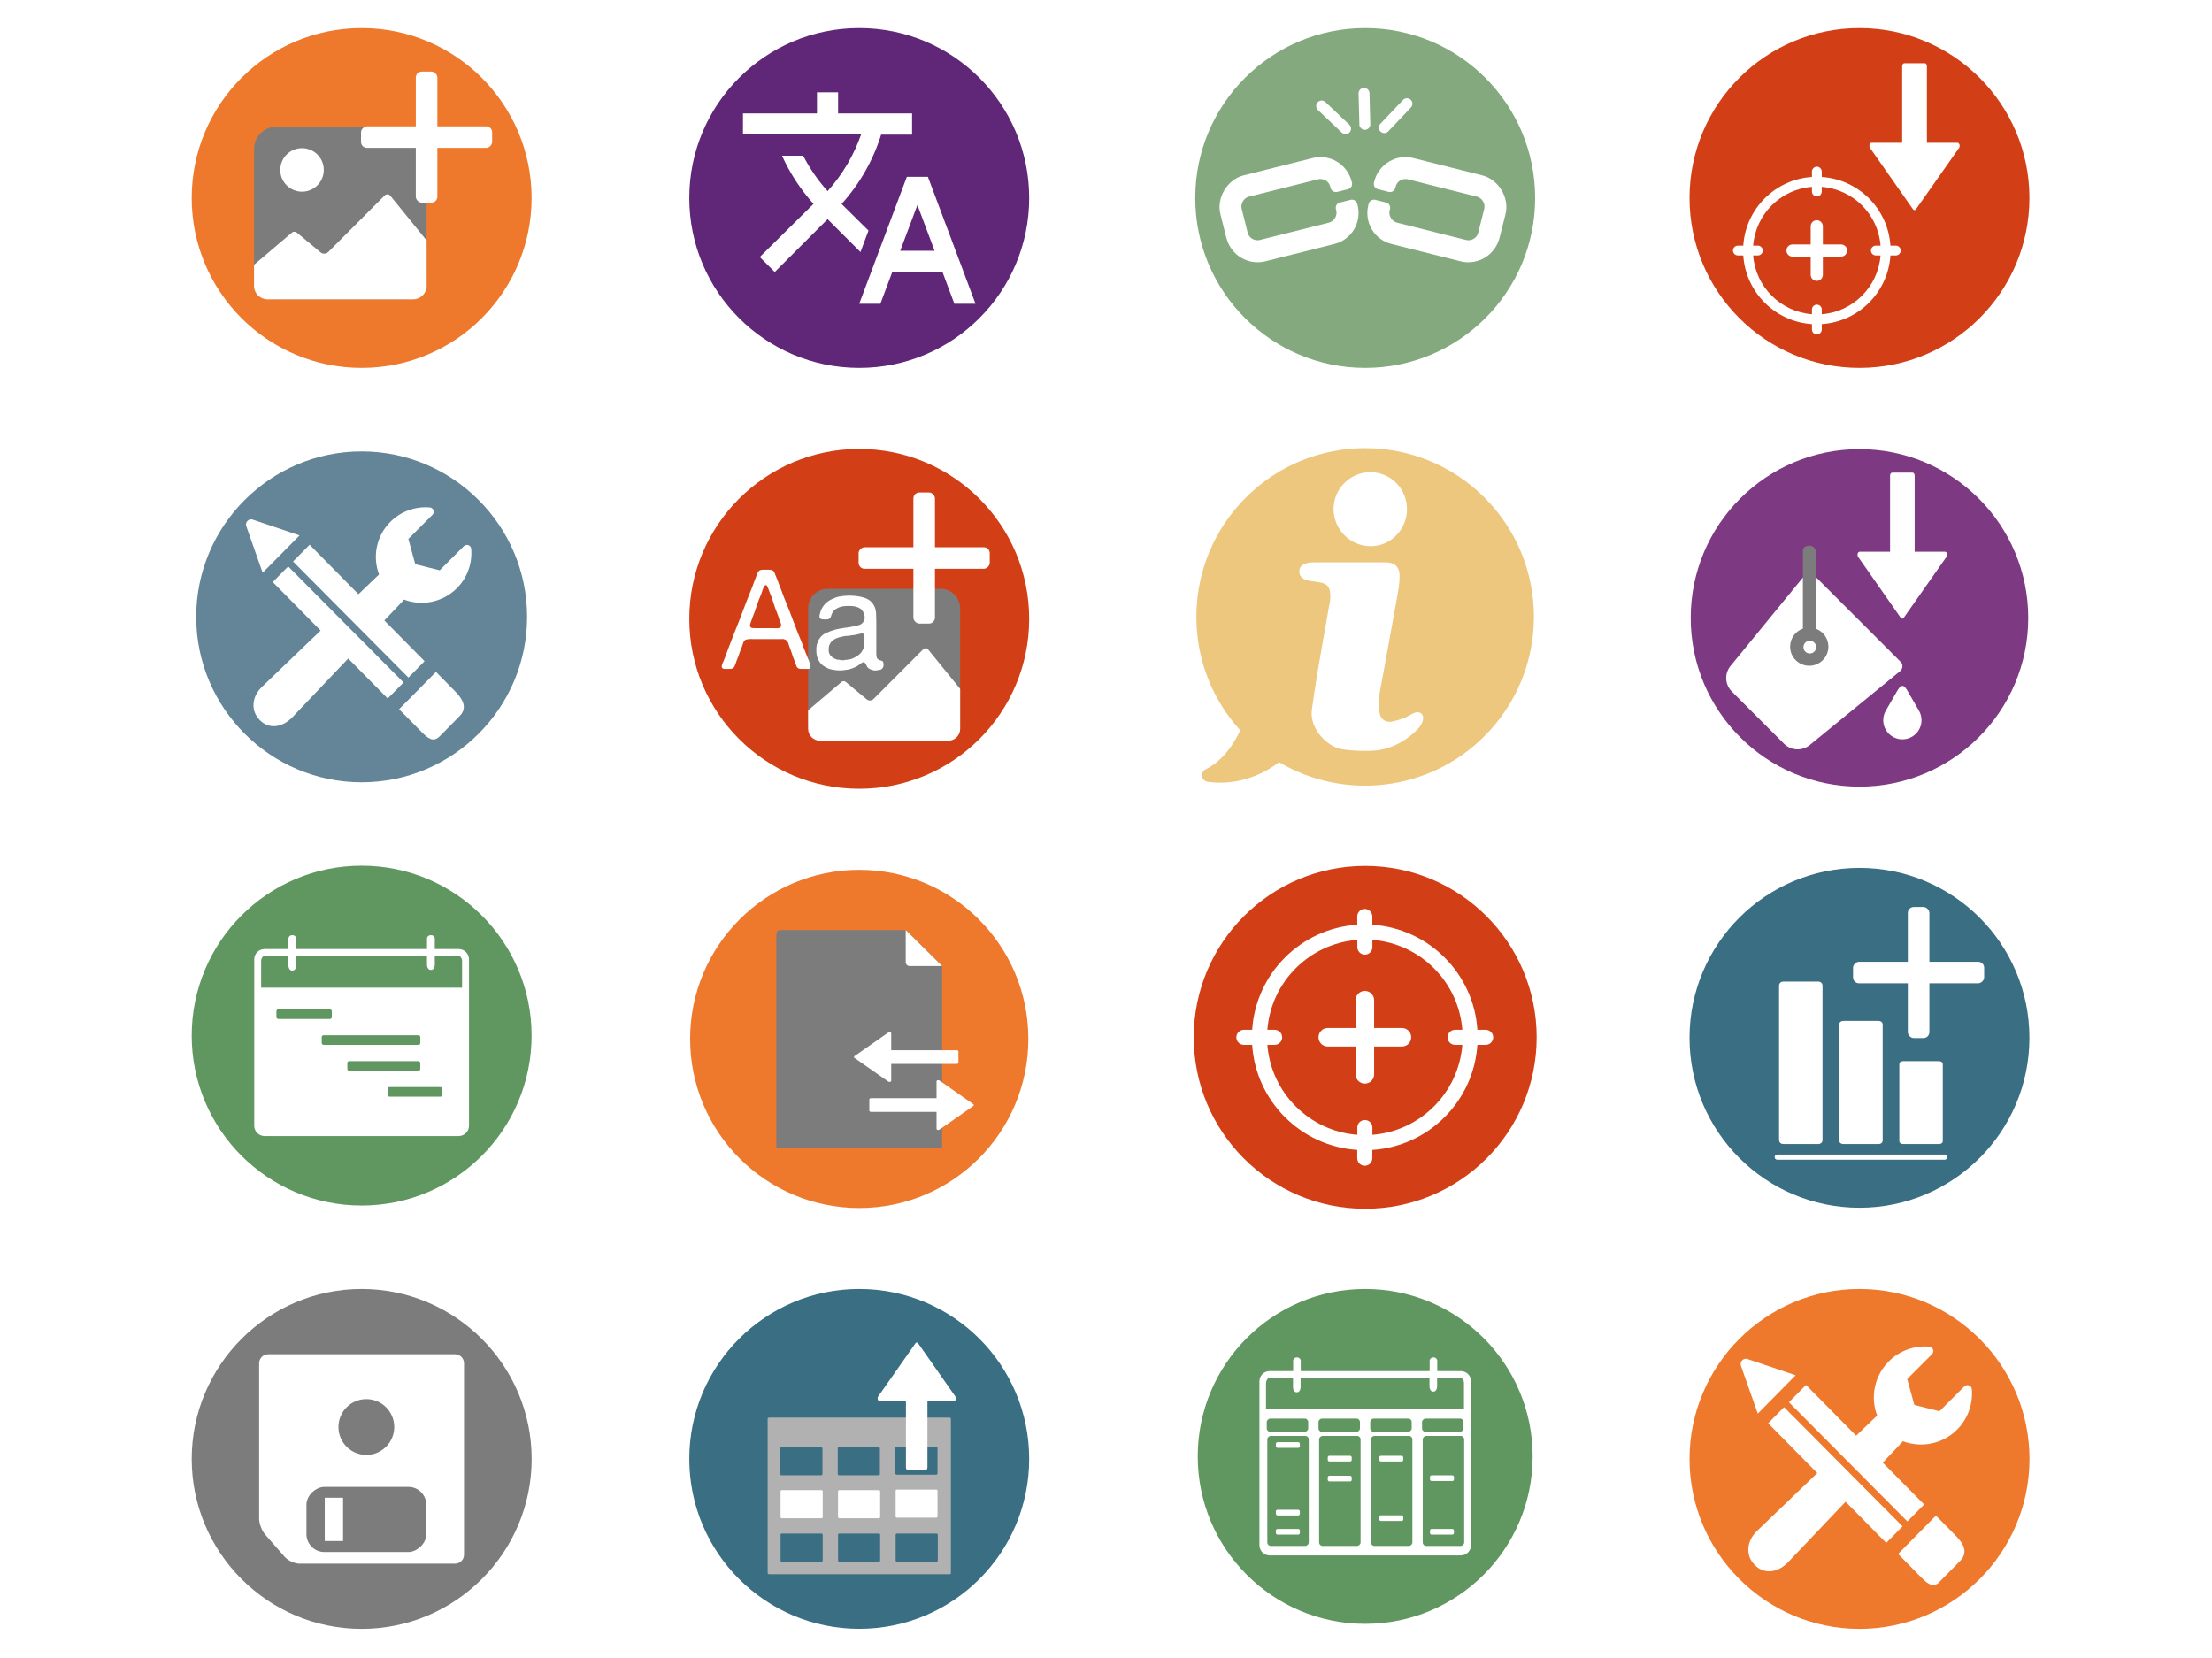 <?xml version="1.0" encoding="UTF-8"?><svg id="Lager_1" xmlns="http://www.w3.org/2000/svg" viewBox="0 0 320.2 240"><defs><style>.cls-1{fill:#ee792c;}.cls-2,.cls-3,.cls-4{fill:#fff;}.cls-3{fill-rule:evenodd;}.cls-5{fill:#3a6e82;}.cls-6{fill:#ecc77d;}.cls-4{stroke-width:.5px;}.cls-4,.cls-7{stroke:#fff;stroke-linecap:round;stroke-linejoin:round;}.cls-8{fill:#609760;}.cls-9{stroke:#ee792c;}.cls-9,.cls-10{stroke-miterlimit:10;}.cls-9,.cls-10,.cls-11,.cls-7{fill:none;}.cls-12{fill:#d23f17;}.cls-10{stroke:#648597;}.cls-13{fill:#7d3982;}.cls-14{fill:#b1b1b1;}.cls-15{fill:#84a97e;}.cls-7{stroke-width:.75px;}.cls-16{fill:#7d7c7d;}.cls-17{fill:#602677;}.cls-18{fill:#648597;}</style></defs><rect class="cls-2" width="320.2" height="240"/><circle class="cls-13" cx="269.17" cy="89.45" r="24.43"/><path class="cls-2" d="m275.11,95.79l-12.29-12.29-1.85.12-10.46,12.78c-.91,1.11-.83,2.7.19,3.72l7.55,7.55c1.01,1.01,2.61,1.09,3.72.19l13.08-10.7c.42-.35.46-.98.07-1.37h0Z"/><path class="cls-2" d="m277.78,102.88l-1.6-2.77c-.17-.29-.47-.82-.8-.82s-.63.54-.8.82l-1.6,2.77c-.24.42-.37.9-.37,1.38,0,1.53,1.24,2.77,2.77,2.77s2.77-1.24,2.77-2.77c0-.49-.13-.97-.37-1.38h0Zm0,0"/><path class="cls-16" d="m262.58,79.25c.17.17.23.37.24.45v11.3c1.08.38,1.85,1.41,1.85,2.61,0,1.53-1.24,2.77-2.77,2.77s-2.77-1.24-2.77-2.77c0-1.2.77-2.23,1.85-2.61v-11.32c0-.06.03-.26.2-.44.15-.15.55-.26.72-.26.18,0,.55.13.68.26Z"/><path class="cls-2" d="m261.98,94.6c.51,0,.92-.41.92-.92s-.41-.92-.92-.92-.92.41-.92.92.41.92.92.92h0Z"/><path class="cls-2" d="m281.84,80.14c-.05-.16-.16-.27-.29-.27h-4.39v-11.01c0-.24-.14-.44-.31-.44h-2.94c-.17,0-.31.2-.31.44v11.01h-4.4c-.12,0-.24.11-.29.27-.05.16-.02.35.07.48l6.16,8.81c.06.08.14.13.22.13h0c.08,0,.16-.05.22-.13l6.18-8.81c.09-.13.11-.32.07-.48Z"/><circle class="cls-15" cx="197.62" cy="28.66" r="24.6"/><path class="cls-2" d="m196.77,18.01c0,.22.1.42.25.56s.35.22.57.22c.44-.01.78-.38.77-.81l-.12-4.49c-.01-.44-.38-.78-.81-.77s-.78.38-.77.81l.12,4.49Z"/><path class="cls-2" d="m199.84,19.05c.32.3.82.29,1.12-.03l3.28-3.46c.3-.32.29-.82-.03-1.12-.32-.3-.82-.29-1.12.03l-3.28,3.46c-.3.32-.29.82.03,1.12Z"/><path class="cls-2" d="m190.77,15.92l3.46,3.28c.32.3.82.29,1.12-.03s.29-.82-.03-1.12l-3.46-3.28c-.32-.3-.82-.29-1.12.03s-.29.82.03,1.12Z"/><path class="cls-2" d="m217.06,34.47l.87-3.46c.6-2.36-.99-5.02-3.36-5.62l-10-2.51c-1.18-.3-2.46-.11-3.51.52-1.05.63-1.82,1.66-2.12,2.84l-.05.19c-.11.43.15.86.58.96l1.54.39c.43.11.86-.15.97-.58l.05-.19c.09-.37.34-.7.67-.89s.73-.26,1.1-.16l10,2.51c.74.19,1.24,1.02,1.05,1.76l-.87,3.46c-.09.37-.34.7-.67.89s-.73.26-1.1.16l-10-2.51c-.74-.19-1.24-1.02-1.05-1.76l.05-.19c.11-.43-.15-.86-.58-.96l-1.54-.39c-.43-.11-.86.15-.97.58l-.05.19c-.3,1.18-.11,2.46.51,3.51s1.66,1.82,2.84,2.11l10,2.51c1.18.3,2.46.11,3.51-.52,1.05-.63,1.82-1.66,2.12-2.84Z"/><path class="cls-2" d="m177.53,34.47l-.87-3.46c-.6-2.36.99-5.02,3.36-5.62l10-2.51c1.18-.3,2.46-.11,3.51.52s1.82,1.66,2.12,2.84l.05.19c.11.43-.15.86-.58.96l-1.54.39c-.43.11-.86-.15-.97-.58l-.05-.19c-.09-.37-.34-.7-.67-.89s-.73-.26-1.1-.16l-10,2.51c-.74.19-1.24,1.02-1.05,1.76l.87,3.46c.09.37.34.7.67.89s.73.26,1.1.16l10-2.51c.74-.19,1.24-1.02,1.05-1.76l-.05-.19c-.11-.43.15-.86.58-.96l1.54-.39c.43-.11.86.15.97.58l.05.19c.3,1.18.11,2.46-.51,3.51-.62,1.05-1.66,1.82-2.84,2.11l-10,2.51c-1.18.3-2.46.11-3.51-.52-1.05-.63-1.82-1.66-2.12-2.84Z"/><circle class="cls-12" cx="197.62" cy="150.17" r="24.82"/><path class="cls-2" d="m215.06,149.08h-1.2c-.53-8.15-7.04-14.67-15.21-15.21v-1.2c0-.6-.49-1.09-1.09-1.09s-1.09.49-1.09,1.09v1.2c-8.15.53-14.67,7.04-15.21,15.21h-1.2c-.6,0-1.09.49-1.09,1.09s.49,1.09,1.09,1.09h1.2c.53,8.15,7.04,14.67,15.21,15.21v1.2c0,.6.49,1.09,1.09,1.09s1.09-.49,1.09-1.09v-1.2c8.15-.53,14.67-7.04,15.21-15.21h1.2c.6,0,1.09-.49,1.09-1.09s-.49-1.09-1.09-1.09h0Z"/><path class="cls-12" d="m198.66,164.28v-1.05c0-.6-.49-1.09-1.09-1.09s-1.09.49-1.09,1.09v1.05c-6.94-.53-12.49-6.09-13.02-13.02h1.05c.6,0,1.09-.49,1.09-1.09s-.49-1.09-1.09-1.09h-1.05c.53-6.94,6.09-12.49,13.02-13.02v1.05c0,.6.49,1.09,1.09,1.09s1.09-.49,1.09-1.09v-1.05c6.94.53,12.49,6.09,13.02,13.02h-1.05c-.6,0-1.09.49-1.09,1.09s.49,1.09,1.09,1.09h1.05c-.53,6.94-6.09,12.49-13.02,13.02h0Z"/><path class="cls-2" d="m202.94,148.82h-4.03v-4.03c0-.74-.6-1.34-1.34-1.34s-1.34.6-1.34,1.34v4.03h-4.03c-.74,0-1.34.6-1.34,1.34s.6,1.34,1.34,1.34h4.03v4.03c0,.74.6,1.34,1.34,1.34s1.34-.6,1.34-1.34v-4.03h4.03c.74,0,1.34-.6,1.34-1.34s-.6-1.34-1.34-1.34h0Z"/><path class="cls-18" d="m52.35,113.25c-13.21,0-23.95-10.75-23.95-23.95s10.75-23.95,23.95-23.95,23.95,10.75,23.95,23.95-10.75,23.95-23.95,23.95Z"/><path class="cls-2" d="m48.88,88.91l-11.03,10.59s0,0-.01.01c-1.37,1.37-1.6,3.38-.22,4.75,1.37,1.37,3.25,1.02,4.63-.35,0,0,.01-.01.02-.02l9.73-10.24,4.28-4.51,1.93-2.03c.1-.1.19-.2.28-.31,2.56.97,5.57.42,7.64-1.64,1.5-1.5,2.26-3.58,2.08-5.71-.02-.24-.18-.45-.41-.53-.23-.08-.48-.03-.65.14l-3.5,3.5-3.54-.89-1-3.65,3.5-3.5c.17-.17.23-.43.14-.65-.08-.23-.29-.39-.53-.41-2.12-.18-4.2.58-5.71,2.08-2.06,2.06-2.61,5.07-1.64,7.63-.11.09-.21.18-.31.28l-2.84,2.73"/><polygon class="cls-2" points="61.46 95.72 56.12 101.12 39.48 84.26 44.82 78.86 61.46 95.72"/><path class="cls-2" d="m63.61,106.63l2.93-2.97c1.13-1.15.52-2.38-.62-3.54l-2.81-2.85-5.34,5.4,3.28,3.32c.88.89,1.68,1.52,2.56.63h0Z"/><path class="cls-2" d="m36.52,75.2c-.54-.12-1.02.37-.89.92l2.39,6.79,5.34-5.4-6.84-2.31Z"/><line class="cls-10" x1="41.53" y1="81.1" x2="59.42" y2="99.1"/><circle class="cls-1" cx="124.38" cy="150.4" r="24.48"/><path class="cls-16" d="m112.38,166.15v-30.96c0-.3.25-.55.55-.55h18.18l5.27,5.21v26.3h-24Z"/><path class="cls-2" d="m136.38,139.85h-4.72c-.3,0-.55-.25-.55-.55v-4.66"/><path class="cls-2" d="m128.86,156.62c.09-.03.15-.09.15-.16v-2.44h9.48c.14,0,.25-.08.25-.17v-1.64c0-.1-.11-.17-.25-.17h-9.48v-2.45c0-.07-.06-.13-.15-.16-.09-.03-.2-.01-.27.04l-4.91,3.43s-.07.08-.07.12h0s.03.09.07.12l4.91,3.44c.07.05.18.06.27.04Z"/><path class="cls-2" d="m135.72,156.38c-.09.03-.15.09-.15.16v2.44h-9.48c-.14,0-.25.08-.25.17v1.64c0,.1.11.17.25.17h9.48v2.45c0,.07.06.13.15.16.09.03.2.01.27-.04l4.91-3.43s.07-.08.07-.12h0s-.03-.09-.07-.12l-4.91-3.44c-.07-.05-.18-.06-.27-.04Z"/><circle class="cls-1" cx="52.35" cy="28.66" r="24.6"/><path class="cls-16" d="m58.56,18.36h-18.59c-1.76,0-3.19,1.43-3.19,3.19v18.59c0,1.76,1.43,3.19,3.19,3.19h18.59c1.76,0,3.19-1.43,3.19-3.19v-18.59c0-1.76-1.43-3.19-3.19-3.19h0Z"/><path class="cls-2" d="m61.76,41.38c0,1.08-.88,1.95-1.95,1.95h-21.09c-1.08,0-1.95-.88-1.95-1.95v-3.04l5.49-4.67c.2-.17.49-.17.7,0l3.44,2.86c.33.28.82.25,1.12-.05l8.17-8.19c.15-.15.32-.16.41-.16.09,0,.26.04.39.2l5.27,6.48v6.58Z"/><path class="cls-2" d="m43.72,27.75c-1.74,0-3.15-1.41-3.15-3.15s1.41-3.15,3.15-3.15,3.15,1.41,3.15,3.15-1.41,3.15-3.15,3.15h0Z"/><rect class="cls-2" x="60.19" y="10.36" width="3.12" height="18.98" rx=".86" ry=".86" transform="translate(81.6 -41.9) rotate(90)"/><rect class="cls-2" x="60.19" y="10.36" width="3.12" height="18.98" rx=".86" ry=".86" transform="translate(123.5 39.7) rotate(180)"/><circle class="cls-5" cx="269.17" cy="150.24" r="24.6"/><path class="cls-4" d="m280.62,165.37c.2,0,.36-.06.36-.14v-11.22c0-.08-.16-.14-.36-.14h-5.07c-.2,0-.36.06-.36.14v11.22c0,.08.16.14.36.14h5.07Z"/><path class="cls-4" d="m271.92,165.37c.2,0,.36-.1.36-.22v-16.89c0-.12-.16-.22-.36-.22h-5.07c-.2,0-.36.1-.36.22v16.89c0,.12.16.22.36.22h5.07Z"/><path class="cls-4" d="m263.21,165.37c.2,0,.36-.13.36-.29v-22.44c0-.16-.16-.29-.36-.29h-5.07c-.2,0-.36.13-.36.29v22.44c0,.16.16.29.36.29h5.07Z"/><line class="cls-7" x1="257.27" y1="167.51" x2="281.5" y2="167.51"/><rect class="cls-2" x="276.17" y="131.3" width="3.12" height="18.98" rx=".86" ry=".86" transform="translate(418.52 -136.94) rotate(90)"/><rect class="cls-2" x="276.17" y="131.3" width="3.12" height="18.98" rx=".86" ry=".86" transform="translate(555.46 281.58) rotate(-180)"/><circle class="cls-8" cx="197.62" cy="210.84" r="24.24"/><path class="cls-2" d="m211.45,198.49h-3.4v-1.48c0-.27-.22-.49-.49-.49h-.12c-.27,0-.49.22-.49.49v1.48h-18.66v-1.48c0-.27-.22-.49-.49-.49h-.12c-.27,0-.49.22-.49.49v1.48h-3.4c-.82,0-1.48.66-1.48,1.48v23.72c0,.82.66,1.48,1.48,1.48h27.67c.82,0,1.48-.66,1.48-1.48v-23.72c0-.82-.66-1.48-1.48-1.48h0Zm-28.17,1.74c0-.42.22-.75.49-.75h3.4v1.32c0,.42.22.75.49.75h.12c.27,0,.49-.34.49-.75v-1.32h18.66v1.22c0,.42.22.75.49.75h.12c.27,0,.49-.34.49-.75v-1.22h3.4c.27,0,.49.34.49.75v3.77h-28.66v-3.77Z"/><rect class="cls-8" x="185.98" y="212.83" width="15.93" height="6" rx=".5" ry=".5" transform="translate(409.78 21.89) rotate(90)"/><rect class="cls-8" x="178.48" y="212.83" width="15.93" height="6" rx=".5" ry=".5" transform="translate(402.28 29.39) rotate(90)"/><rect class="cls-8" x="193.48" y="212.84" width="15.93" height="6" rx=".5" ry=".5" transform="translate(417.29 14.39) rotate(90)"/><rect class="cls-8" x="200.99" y="212.83" width="15.93" height="6" rx=".5" ry=".5" transform="translate(424.78 6.88) rotate(90)"/><rect class="cls-8" x="185.42" y="203.32" width="1.92" height="6" rx=".5" ry=".5" transform="translate(392.69 19.94) rotate(90)"/><rect class="cls-8" x="192.91" y="203.32" width="1.92" height="6" rx=".5" ry=".5" transform="translate(400.18 12.45) rotate(90)"/><rect class="cls-8" x="200.4" y="203.32" width="1.92" height="6" rx=".5" ry=".5" transform="translate(407.67 4.96) rotate(90)"/><rect class="cls-8" x="207.9" y="203.32" width="1.92" height="6" rx=".5" ry=".5" transform="translate(415.17 -2.54) rotate(90)"/><rect class="cls-2" x="184.69" y="208.78" width="3.47" height=".82" rx=".23" ry=".23"/><rect class="cls-2" x="192.2" y="210.75" width="3.47" height=".82" rx=".23" ry=".23"/><rect class="cls-2" x="199.66" y="210.75" width="3.47" height=".82" rx=".23" ry=".23"/><rect class="cls-2" x="192.2" y="213.64" width="3.47" height=".82" rx=".23" ry=".23"/><rect class="cls-2" x="207" y="213.58" width="3.47" height=".82" rx=".23" ry=".23"/><rect class="cls-2" x="199.66" y="219.37" width="3.47" height=".82" rx=".23" ry=".23"/><rect class="cls-2" x="184.69" y="218.56" width="3.47" height=".82" rx=".23" ry=".23"/><rect class="cls-2" x="184.69" y="221.34" width="3.47" height=".82" rx=".23" ry=".23"/><rect class="cls-2" x="207" y="221.34" width="3.47" height=".82" rx=".23" ry=".23"/><circle class="cls-17" cx="124.38" cy="28.66" r="24.6"/><path class="cls-2" d="m125.71,33.37l-3.89-3.84.05-.05c2.66-2.97,4.56-6.38,5.68-9.99h4.48v-3.07h-10.71v-3.06h-3.06v3.06h-10.71v3.05h17.1c-1.03,2.95-2.65,5.75-4.85,8.2-1.42-1.58-2.6-3.31-3.54-5.13h-3.06c1.12,2.49,2.65,4.85,4.56,6.98l-7.78,7.69,2.17,2.17,7.65-7.65,4.76,4.76,1.16-3.11Zm0,0"/><rect id="SVGID" class="cls-11" x="107.54" y="13.36" width="33.67" height="30.61"/><path class="cls-2" d="m134.33,25.6h-3.06l-6.89,18.37h3.06l1.72-4.59h7.27l1.72,4.59h3.06l-6.89-18.37Zm-4.02,10.71l2.49-6.63,2.49,6.63h-4.97Zm0,0"/><path class="cls-1" d="m269.17,235.81c-13.57,0-24.6-11.04-24.6-24.6s11.04-24.61,24.6-24.61,24.61,11.04,24.61,24.61-11.04,24.6-24.61,24.6Z"/><path class="cls-2" d="m265.6,210.81l-11.33,10.88s0,0-.01.01c-1.41,1.41-1.64,3.47-.23,4.88,1.41,1.41,3.34,1.05,4.75-.36,0,0,.01-.01.02-.02l9.99-10.52,4.4-4.63,1.98-2.09c.1-.1.2-.21.29-.32,2.63.99,5.73.44,7.84-1.68,1.54-1.55,2.32-3.68,2.13-5.86-.02-.25-.18-.46-.42-.54-.23-.08-.49-.03-.67.15l-3.59,3.59-3.64-.92-1.03-3.75,3.59-3.59c.18-.18.23-.44.15-.67-.08-.23-.3-.4-.55-.42-2.18-.19-4.32.59-5.86,2.14-2.12,2.12-2.68,5.21-1.68,7.84-.11.09-.22.19-.32.29l-2.92,2.81"/><polygon class="cls-2" points="278.53 217.8 273.04 223.36 255.95 206.04 261.43 200.49 278.53 217.8"/><path class="cls-2" d="m280.74,229.01l3.01-3.05c1.16-1.18.53-2.45-.63-3.63l-2.88-2.92-5.48,5.55,3.36,3.41c.9.91,1.72,1.56,2.63.65h0Z"/><path class="cls-2" d="m252.9,196.72c-.55-.12-1.05.38-.91.94l2.46,6.98,5.48-5.55-7.03-2.37Z"/><line class="cls-9" x1="258.05" y1="202.79" x2="276.42" y2="221.28"/><circle class="cls-12" cx="269.17" cy="28.66" r="24.6"/><path class="cls-2" d="m283.64,20.94c-.05-.17-.16-.27-.29-.27h-4.42v-11.08c0-.24-.14-.44-.31-.44h-2.96c-.17,0-.31.2-.31.44v11.08h-4.43c-.13,0-.24.11-.29.27-.05.17-.02.36.07.48l6.21,8.87c.06.08.14.13.22.13h0c.08,0,.16-.05.22-.13l6.23-8.87c.09-.13.12-.32.07-.48Z"/><path class="cls-2" d="m274.43,35.56h-.78c-.35-5.33-4.6-9.59-9.94-9.94v-.78c0-.39-.32-.71-.71-.71s-.71.32-.71.71v.78c-5.33.35-9.59,4.6-9.94,9.94h-.78c-.39,0-.71.32-.71.71s.32.71.71.71h.78c.35,5.33,4.6,9.59,9.94,9.94v.78c0,.39.32.71.71.71s.71-.32.71-.71v-.78c5.33-.35,9.59-4.6,9.94-9.94h.78c.39,0,.71-.32.71-.71s-.32-.71-.71-.71h0Z"/><path class="cls-12" d="m263.71,45.49v-.68c0-.39-.32-.71-.71-.71s-.71.32-.71.71v.68c-4.54-.35-8.17-3.98-8.51-8.51h.68c.39,0,.71-.32.71-.71s-.32-.71-.71-.71h-.68c.35-4.54,3.98-8.17,8.51-8.51v.68c0,.39.32.71.71.71s.71-.32.71-.71v-.68c4.54.35,8.17,3.98,8.51,8.51h-.68c-.39,0-.71.32-.71.71s.32.71.71.71h.68c-.35,4.54-3.98,8.17-8.51,8.51h0Z"/><path class="cls-2" d="m266.5,35.39h-2.63v-2.63c0-.48-.39-.88-.88-.88s-.88.39-.88.88v2.63h-2.63c-.48,0-.88.39-.88.88s.39.88.88.88h2.63v2.63c0,.48.39.88.88.88s.88-.39.88-.88v-2.63h2.63c.48,0,.88-.39.88-.88s-.39-.88-.88-.88h0Z"/><circle class="cls-8" cx="52.35" cy="149.92" r="24.6"/><path class="cls-2" d="m66.39,137.39h-3.45v-1.5c0-.28-.22-.5-.5-.5h-.13c-.28,0-.5.22-.5.5v1.5h-18.93v-1.5c0-.28-.22-.5-.5-.5h-.13c-.28,0-.5.22-.5.5v1.5h-3.45c-.83,0-1.5.67-1.5,1.5v24.07c0,.83.67,1.5,1.5,1.5h28.09c.83,0,1.5-.67,1.5-1.5v-24.07c0-.83-.67-1.5-1.5-1.5h0Zm-28.59,1.77c0-.42.22-.76.5-.76h3.45v1.34c0,.42.22.76.5.76h.13c.28,0,.5-.34.5-.76v-1.34h18.93v1.24c0,.42.22.76.5.76h.13c.28,0,.5-.34.5-.76v-1.24h3.45c.28,0,.5.34.5.76v3.82h-29.09v-3.82Z"/><rect class="cls-8" x="40.01" y="146.12" width="8.02" height="1.39" rx=".26" ry=".26"/><rect class="cls-8" x="46.57" y="149.87" width="14.27" height="1.39" rx=".26" ry=".26"/><rect class="cls-8" x="50.28" y="153.62" width="10.56" height="1.39" rx=".26" ry=".26"/><rect class="cls-8" x="56.11" y="157.37" width="7.91" height="1.39" rx=".26" ry=".26"/><circle class="cls-12" cx="124.38" cy="89.59" r="24.6"/><path class="cls-16" d="m136.17,85.24h-16.37c-1.55,0-2.81,1.26-2.81,2.81v16.37c0,1.55,1.26,2.81,2.81,2.81h16.37c1.55,0,2.81-1.26,2.81-2.81v-16.37c0-1.55-1.26-2.81-2.81-2.81h0Z"/><path class="cls-2" d="m138.99,105.51c0,.95-.77,1.72-1.72,1.72h-18.57c-.95,0-1.72-.77-1.72-1.72v-2.68l4.84-4.11c.18-.15.43-.15.61,0l3.03,2.52c.29.24.72.22.99-.05l7.2-7.21c.13-.13.28-.14.36-.14.08,0,.23.03.34.18l4.64,5.71v5.79Z"/><path class="cls-2" d="m117.13,95.8c.03.07.06.15.1.24s.07.19.09.29c.02.1.02.2,0,.28-.02.09-.08.15-.17.19-.07.03-.15.04-.24.04h-.88c-.21,0-.37-.03-.49-.1-.13-.08-.23-.22-.29-.42-.06-.2-.12-.38-.19-.54-.15-.35-.28-.71-.4-1.09-.12-.38-.26-.75-.4-1.11-.04-.12-.08-.24-.11-.34-.03-.11-.07-.21-.12-.3s-.11-.17-.19-.24c-.08-.07-.19-.12-.32-.16-.07-.03-.14-.04-.23-.03-.09,0-.18.01-.27.01h-3.81c-.12,0-.26,0-.4-.01s-.29,0-.42.01-.26.03-.37.06c-.11.03-.2.08-.25.16-.11.13-.19.29-.23.45-.05.17-.1.34-.17.51-.13.31-.26.63-.37.97s-.24.66-.37.97c-.03.08-.06.17-.09.27-.03.1-.07.2-.11.31-.04.11-.08.21-.13.29-.05.09-.1.15-.15.19-.11.08-.25.13-.43.13-.18,0-.37.01-.57.01-.11,0-.21,0-.31-.01-.1,0-.19-.04-.25-.09-.07-.04-.1-.1-.11-.18,0-.08,0-.16.02-.25.02-.09.05-.17.08-.26.03-.09.06-.15.09-.19.19-.43.36-.86.5-1.28.15-.42.31-.85.48-1.28.12-.3.23-.59.34-.88.11-.29.22-.58.34-.88.4-.97.79-1.95,1.15-2.94.36-.99.75-1.97,1.15-2.96.15-.35.29-.71.41-1.07.13-.36.27-.72.41-1.07.07-.15.13-.31.19-.49.06-.18.15-.31.27-.39.05-.05.14-.09.26-.12.03-.01.06-.02.09-.01s.06,0,.09-.01c.24,0,.52,0,.85-.01.32,0,.56.04.71.15.11.08.19.21.25.39.06.18.12.35.19.49.13.31.26.62.36.93.11.31.23.62.36.93.11.27.21.54.31.83s.21.56.33.83c.4.98.79,1.97,1.16,2.98.37,1,.76,1.99,1.18,2.98.05.12.1.24.13.34.03.11.07.22.11.34.15.35.29.71.43,1.07.14.36.29.72.43,1.07Zm-4.32-4.9c.12-.04.2-.11.23-.2.03-.09.04-.2.02-.31s-.05-.23-.1-.34-.09-.21-.13-.29c-.03-.05-.04-.1-.04-.14s-.01-.09-.04-.14c-.04-.11-.08-.22-.11-.33-.03-.11-.08-.23-.13-.35-.2-.48-.38-.98-.53-1.48-.15-.5-.33-1-.53-1.48-.07-.15-.12-.3-.17-.44-.05-.15-.1-.29-.17-.42-.03-.07-.06-.13-.09-.19s-.1-.09-.21-.09c-.03.03-.05.05-.08.06-.03.01-.05.03-.08.06-.05.07-.09.14-.12.21-.03.07-.05.15-.08.23-.07.15-.12.3-.16.44-.04.15-.09.3-.16.44-.23.52-.43,1.06-.6,1.59-.17.54-.36,1.06-.57,1.57-.03.07-.05.13-.07.2-.02.07-.04.13-.07.2-.04.11-.08.22-.12.32-.04.11-.07.22-.1.32-.03.07-.04.14-.03.22,0,.08.02.15.05.2.07.11.21.16.42.17.21,0,.42.01.6.01h2.16c.15,0,.33,0,.54.01.21,0,.38-.01.48-.05Z"/><path class="cls-2" d="m127.88,96.1c.04.22.02.39-.06.53-.08.14-.19.25-.32.31-.07.03-.14.04-.21.04s-.15.01-.23.04c-.3.07-.59.05-.88-.05-.29-.1-.49-.23-.6-.37-.07-.09-.13-.21-.18-.33-.05-.13-.12-.23-.2-.31-.03-.03-.06-.05-.09-.08-.03-.03-.08-.03-.13-.02-.15.04-.29.11-.41.22-.13.11-.25.2-.37.28-.17.11-.36.21-.56.29-.2.09-.42.16-.65.23-.13.04-.28.07-.43.08-.15.01-.31.03-.45.06-.07.01-.13.02-.17.02h-.15c-.15.03-.29.03-.42,0h-.18c-.07-.01-.13-.02-.2-.02s-.13-.01-.18-.04c-.05-.01-.1-.02-.13-.01-.03,0-.07,0-.11-.01-.11-.03-.22-.05-.32-.07-.11-.02-.21-.05-.3-.09-.4-.17-.73-.37-.98-.59-.25-.22-.45-.53-.62-.94-.12-.3-.18-.65-.18-1.07v-.42c.01-.07.02-.14.03-.21,0-.07.02-.15.03-.23.05-.15.11-.3.16-.44.05-.15.12-.28.2-.4.24-.39.57-.68.99-.87s.87-.36,1.37-.5c.19-.05.38-.09.58-.12.2-.03.4-.06.61-.1.09-.03.18-.04.27-.04s.18-.01.29-.04c.09-.03.19-.04.28-.05.09,0,.2-.02.3-.05.34-.08.65-.15.95-.21.3-.06.53-.21.71-.45.08-.11.15-.25.2-.41.05-.17.05-.35,0-.55-.08-.32-.2-.58-.35-.77-.16-.19-.37-.34-.66-.44-.16-.07-.35-.11-.57-.14-.22-.03-.45-.04-.7-.04s-.48.01-.71.04c-.23.03-.42.07-.58.12-.23.08-.45.2-.67.34-.11.08-.21.19-.29.31-.09.13-.17.27-.23.41-.04.11-.08.22-.11.34s-.1.22-.19.28c-.05.04-.14.07-.27.09-.13.02-.26.03-.39.03s-.27-.01-.39-.03c-.13-.02-.22-.05-.27-.09s-.09-.11-.12-.2c-.03-.09-.03-.2,0-.3.04-.17.08-.34.13-.49.05-.15.1-.31.17-.45.26-.47.58-.84.97-1.1s.87-.47,1.45-.64c.13-.03.27-.05.41-.06.14-.01.29-.03.43-.06.05-.01.14-.02.26-.01.12,0,.19,0,.22-.03.94-.01,1.76.09,2.46.32.7.23,1.19.67,1.47,1.31.12.27.19.58.21.94.02.36.03.73.03,1.12v4.46c0,.19,0,.37.02.54.01.17.05.32.12.42.07.09.15.16.26.2.12.05.23.09.34.11.11.02.19.08.24.19.03.04.04.08.04.12s0,.09.02.16Zm-2.88-2.24c.08-.19.12-.41.13-.66,0-.25.01-.51.01-.78,0-.15,0-.28-.02-.4-.01-.12-.07-.22-.16-.28-.04-.03-.13-.04-.28-.04-.03.03-.07.04-.14.04s-.13.01-.18.04c-.11.03-.23.05-.36.08-.14.03-.27.05-.4.08-.04,0-.08,0-.13.01-.05,0-.1.01-.15.01-.2.05-.42.08-.66.09-.24,0-.45.04-.66.09-.11.03-.21.05-.29.07-.09.02-.19.04-.29.07-.22.07-.42.15-.6.25-.19.1-.35.23-.48.37-.13.15-.24.33-.3.53-.07.21-.09.46-.08.76,0,.13.02.26.07.37.05.11.1.22.17.31.11.15.25.27.42.37.17.1.36.19.56.25.07.01.13.02.2.02s.13,0,.2.02c.09.03.21.04.35.05.14,0,.26,0,.35-.03.08-.03.16-.04.24-.03.08,0,.16,0,.24-.03.11-.03.21-.05.31-.06s.2-.04.29-.08c.39-.16.72-.36,1-.59.28-.23.49-.54.64-.93Z"/><rect class="cls-2" x="132.22" y="71.29" width="3.12" height="18.98" rx=".86" ry=".86" transform="translate(214.56 -53) rotate(90)"/><rect class="cls-2" x="132.22" y="71.29" width="3.12" height="18.98" rx=".86" ry=".86" transform="translate(267.56 161.56) rotate(180)"/><circle class="cls-5" cx="124.38" cy="211.2" r="24.6"/><path class="cls-14" d="m111.31,227.9c-.1,0-.19-.09-.19-.19v-22.3c0-.11.08-.19.19-.19h26.15c.1,0,.19.09.19.19v22.3c0,.11-.08.19-.19.19h-26.15Z"/><rect class="cls-5" x="121.31" y="222.01" width="6.1" height="4.07" rx=".17" ry=".17"/><rect class="cls-5" x="112.99" y="222.01" width="6.1" height="4.07" rx=".17" ry=".17"/><rect class="cls-2" x="121.31" y="215.72" width="6.1" height="4.07" rx=".17" ry=".17"/><rect class="cls-2" x="112.99" y="215.72" width="6.1" height="4.07" rx=".17" ry=".17"/><rect class="cls-5" x="121.27" y="209.5" width="6.1" height="4.07" rx=".17" ry=".17"/><rect class="cls-5" x="112.95" y="209.5" width="6.1" height="4.07" rx=".17" ry=".17"/><rect class="cls-5" x="129.65" y="222.01" width="6.1" height="4.07" rx=".17" ry=".17"/><path class="cls-2" d="m129.82,215.64h5.72c.09,0,.17.08.17.17v3.73c0,.09-.08.17-.17.17h-5.72c-.09,0-.17-.08-.17-.17v-3.73c0-.09.08-.17.17-.17Z"/><rect class="cls-5" x="129.61" y="209.41" width="6.1" height="4.07" rx=".17" ry=".17"/><path class="cls-2" d="m127.06,202.58c.04.14.14.24.25.24h3.83v9.61c0,.21.12.38.27.38h2.57c.15,0,.27-.17.27-.38v-9.61h3.85c.11,0,.21-.09.25-.24.04-.14.02-.31-.06-.42l-5.39-7.7c-.05-.07-.12-.11-.19-.11h0c-.07,0-.14.04-.19.11l-5.4,7.7c-.08.11-.1.28-.06.42Z"/><path class="cls-6" d="m214.89,72.03c-9.55-9.54-25.01-9.54-34.55,0-9.19,9.19-9.53,23.86-1.03,33.45l.24.21c-.92,2-2.52,4.45-5.03,5.69-.84.4-.64,1.64.27,1.79,2.76.43,6.71-.05,10.38-2.84l.05.05c9.37,5.51,21.61,4.24,29.65-3.8,9.56-9.54,9.56-25,.02-34.55h0Z"/><path class="cls-2" d="m198.41,68.36c2.93.02,5.28,2.41,5.26,5.39-.02,2.95-2.41,5.35-5.28,5.32-2.98-.02-5.37-2.46-5.35-5.41.02-2.95,2.42-5.32,5.37-5.3h0Z"/><path class="cls-2" d="m205.98,104.26c-.11.45-.41.93-.73,1.27-1.94,1.96-4.25,3.13-7.03,3.17-1.29.02-2.61-.02-3.88-.22-2.13-.3-4.83-2.93-4.44-5.76.26-1.92.56-3.84.88-5.76.56-3.32,1.16-6.66,1.75-9.98.04-.22.04-.43.04-.65,0-1.4-.43-1.88-1.81-2.07-.58-.09-1.21-.13-1.75-.32-.69-.24-.99-.78-.93-1.34.07-.58.43-.95,1.19-1.1.39-.09.8-.09,1.21-.09h10.09c1.25,0,1.98.58,2.03,1.83.02,1.04-.15,2.07-.34,3.1-.67,3.79-1.38,7.59-2.07,11.4-.24,1.25-.5,2.52-.63,3.77-.07.6.02,1.25.17,1.83.19.8.8,1.23,1.6,1.14.67-.09,1.34-.32,1.98-.56.52-.19.97-.56,1.51-.75.71-.28,1.36.26,1.16,1.06h0Z"/><path class="cls-16" d="m52.35,235.81c-13.57,0-24.6-11.04-24.6-24.6s11.04-24.61,24.6-24.61,24.61,11.04,24.61,24.61-11.04,24.6-24.61,24.6Z"/><path class="cls-3" d="m38.82,196.05c-.72,0-1.31.59-1.31,1.31v22.49c0,.72.39,1.74.86,2.29l2.85,3.25c.47.54,1.44.98,2.16.98h22.49c.72,0,1.3-.58,1.3-1.3v-27.71c0-.72-.58-1.31-1.3-1.31h-27.05Z"/><rect class="cls-16" x="48.32" y="211.28" width="9.43" height="17.35" rx="2.59" ry="2.59" transform="translate(272.99 166.93) rotate(90)"/><rect class="cls-2" x="47.01" y="216.82" width="2.65" height="6.27"/><circle class="cls-16" cx="53.03" cy="206.58" r="4.04"/></svg>